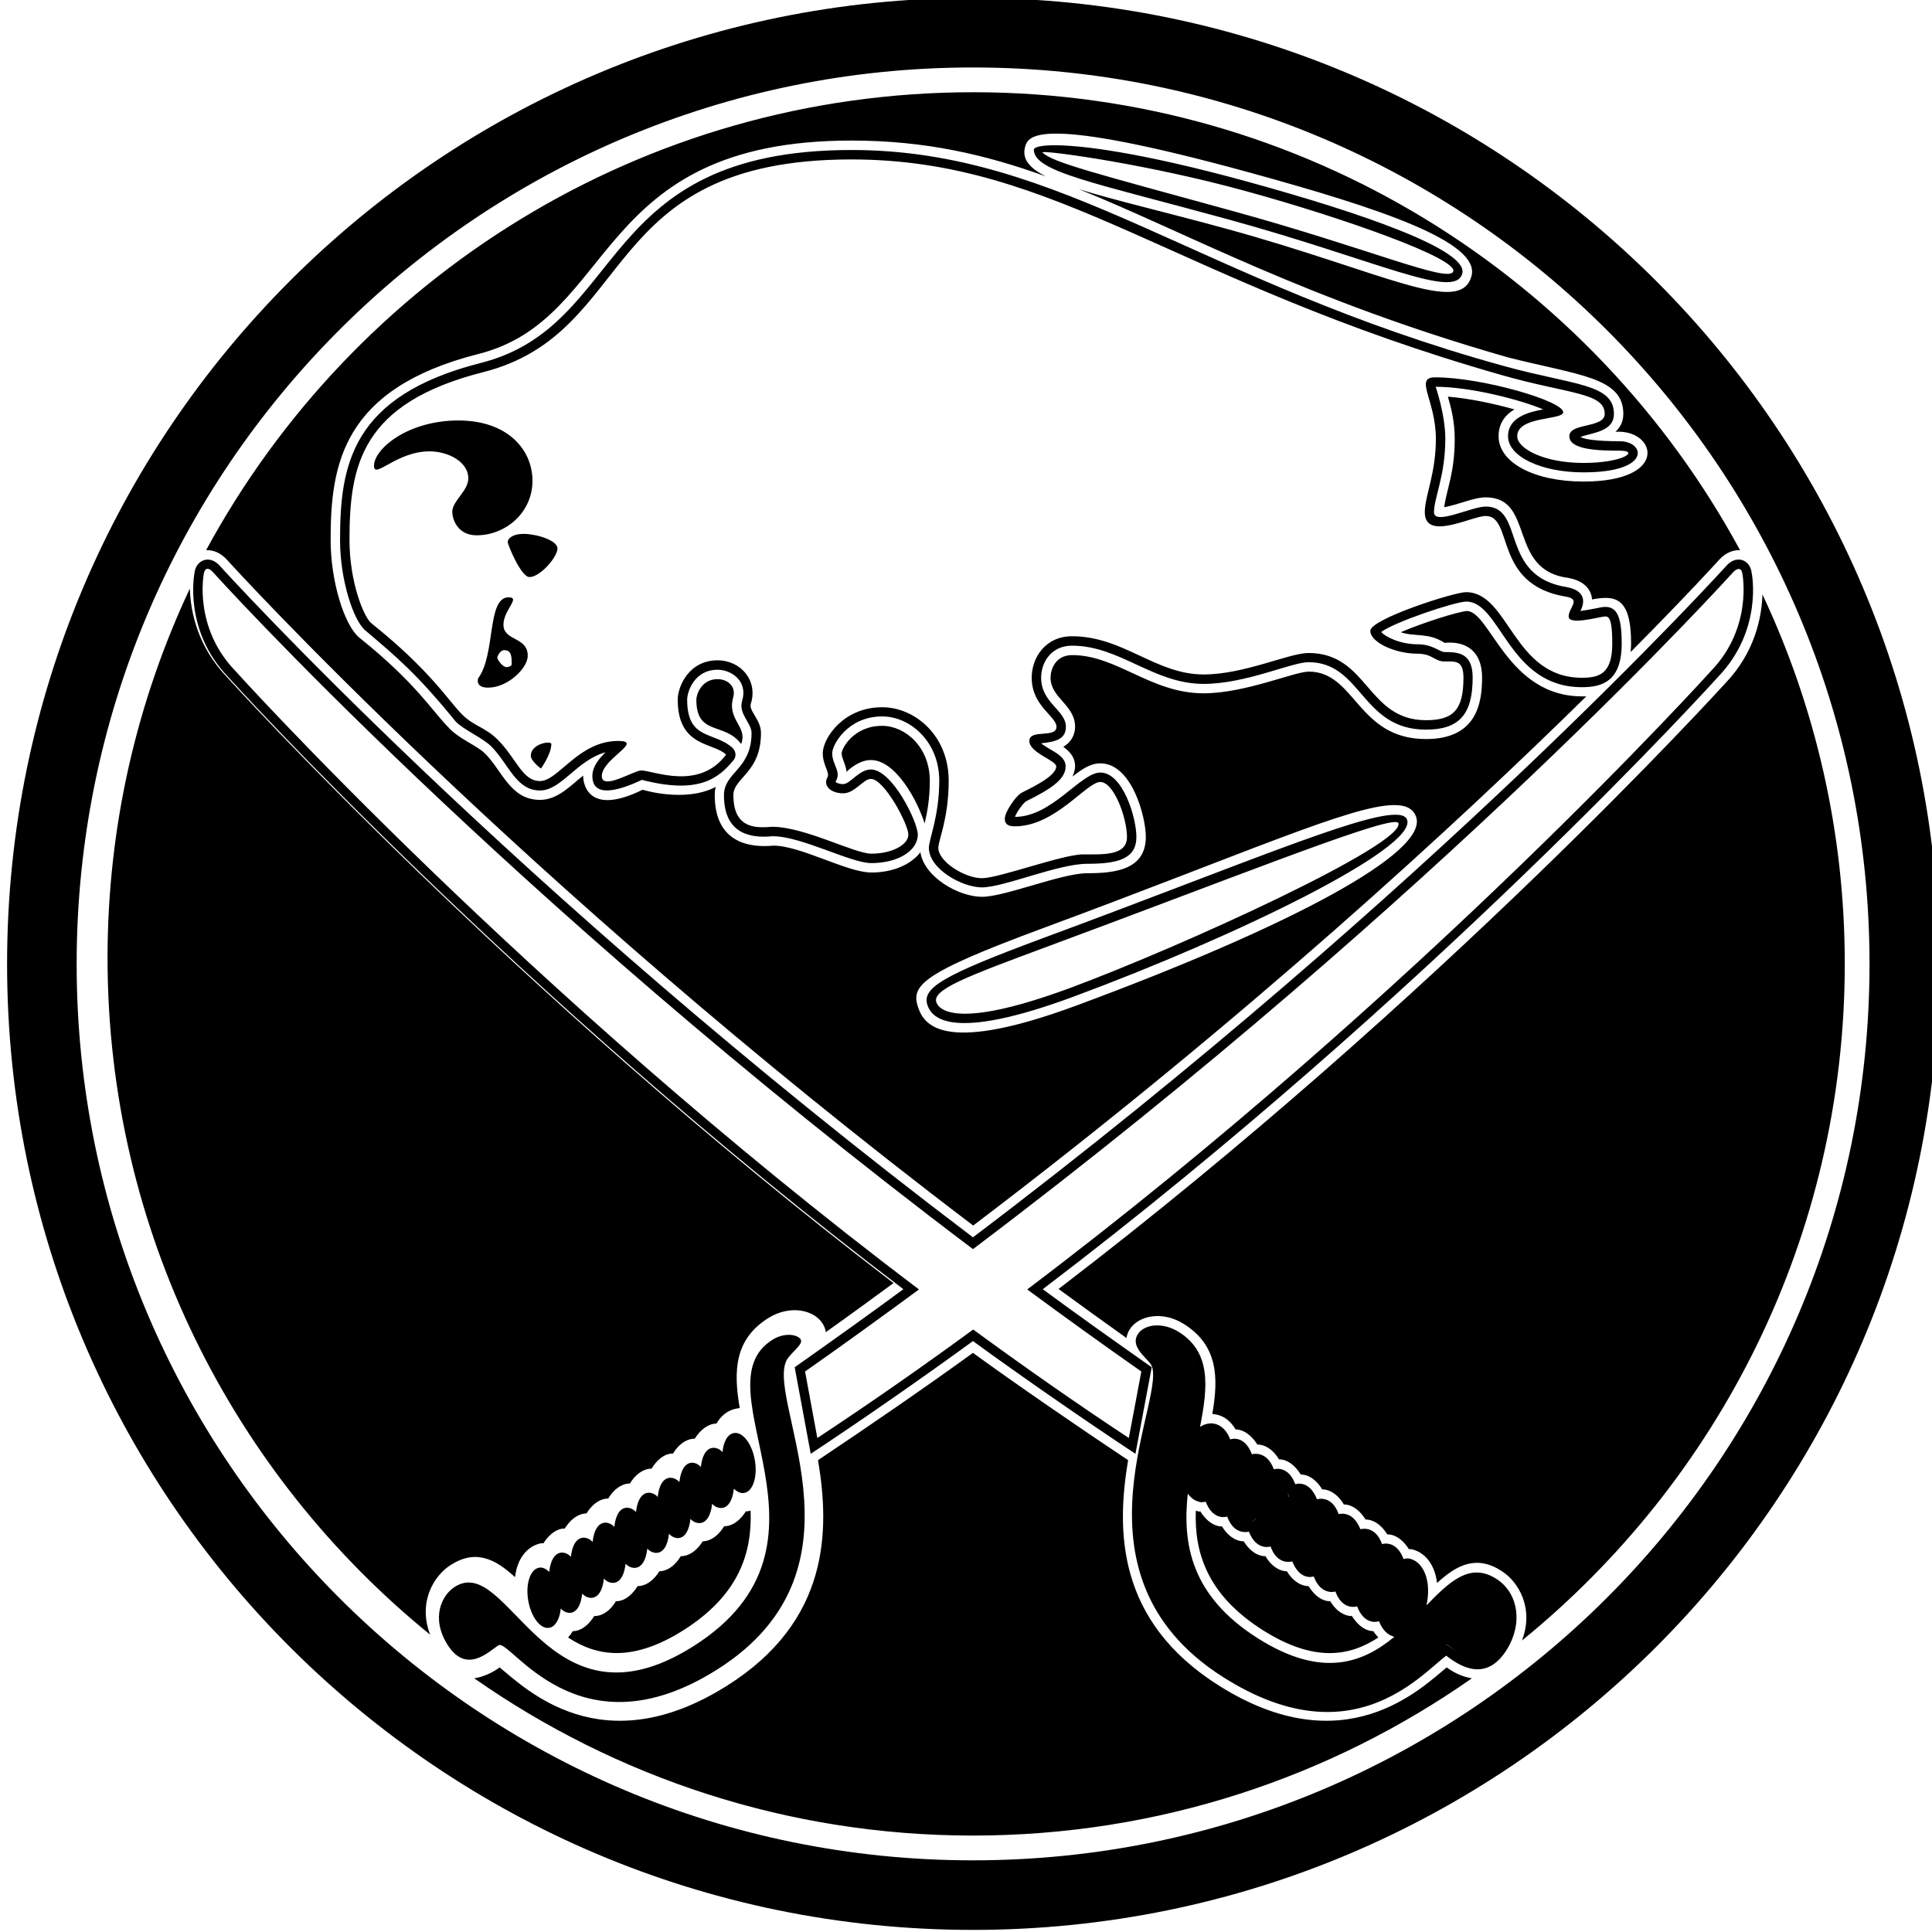 <?xml version="1.0" encoding="UTF-8" standalone="no"?>
<!-- Generator: Adobe Illustrator 13.0.1, SVG Export Plug-In . SVG Version: 6.00 Build 14948)  -->

<svg
   xmlns:dc="http://purl.org/dc/elements/1.1/"
   xmlns:cc="http://creativecommons.org/ns#"
   xmlns:rdf="http://www.w3.org/1999/02/22-rdf-syntax-ns#"
   xmlns:svg="http://www.w3.org/2000/svg"
   xmlns="http://www.w3.org/2000/svg"
   xmlns:sodipodi="http://sodipodi.sourceforge.net/DTD/sodipodi-0.dtd"
   xmlns:inkscape="http://www.inkscape.org/namespaces/inkscape"
   version="1.1"
   id="Layer_1"
   x="0px"
   y="0px"
   width="300"
   height="300"
   viewBox="0 0 300 300"
   enable-background="new 0 0 262.602 262.601"
   xml:space="preserve"
   inkscape:version="0.48.3.1 r9886"
   sodipodi:docname="BUF.svg"><defs
   id="defs312" /><sodipodi:namedview
   pagecolor="#ffffff"
   bordercolor="#666666"
   borderopacity="1"
   objecttolerance="10"
   gridtolerance="10"
   guidetolerance="10"
   inkscape:pageopacity="0"
   inkscape:pageshadow="2"
   inkscape:window-width="1366"
   inkscape:window-height="744"
   id="namedview310"
   showgrid="false"
   fit-margin-top="0"
   fit-margin-left="0"
   fit-margin-right="0"
   fit-margin-bottom="0"
   inkscape:zoom="1.7974036"
   inkscape:cx="125.9655"
   inkscape:cy="147.41119"
   inkscape:window-x="0"
   inkscape:window-y="24"
   inkscape:window-maximized="1"
   inkscape:current-layer="Layer_1" /><path
   style="fill:#000000"
   d="m 151.082,-0.326 c -82.836,0 -149.982,67.171 -149.982,150.018 0,82.843 67.146,149.982 149.982,149.982 82.837,0 150.018,-67.14 150.018,-149.982 0,-82.847 -67.182,-150.018 -150.018,-150.018 z m 0,10.802 c 76.874,0 139.216,62.344 139.216,139.216 0,76.869 -62.343,139.18 -139.216,139.18 -76.862,0 -139.18,-62.311 -139.18,-139.18 0,-76.873 62.318,-139.216 139.18,-139.216 z m 0.037,3.845 c -51.4,0 -96.202,28.81 -119.114,71.109 1.049,-0.054 2.187,0.376 3.149,1.391 0.491,0.547 45.011,49.681 115.965,103.479 42.454,-32.209 75.444,-62.733 95.203,-82.168 -0.217,0.012 -0.442,0 -0.659,0 -11.625,0 -14.286,-13.255 -17.906,-13.255 -1.458,0.124 -6.947,1.868 -10.253,3.295 2.182,0.756 4.239,-0.011 6.811,1.648 3.316,-0.318 5.822,1.277 5.822,5.383 0,4.094 -0.893,9.557 -8.715,9.557 -10.652,0 -10.928,-10.472 -18.198,-10.472 -2.215,0 -9.882,3.369 -16.331,3.369 -8.199,0 -13.449,-5.932 -20.395,-5.932 -2.668,0 -3.369,2.288 -3.369,3.515 0,3.132 3.808,4.229 3.808,7.616 0,1.086 -0.459,2.291 -1.831,3.112 0.973,0.697 1.831,1.582 1.831,3.039 0,0.561 -0.186,1.082 -0.403,1.575 1.513,-1.172 2.798,-2.051 4.321,-2.051 4.883,0 7.067,8.275 7.067,11.424 0,5.137 -4.841,5.639 -9.118,5.639 -3.976,0 -12.733,3.662 -16.331,3.662 -3.608,0 -8.963,-3.053 -9.557,-6.921 -1.415,1.869 -4.182,3.149 -7.616,3.149 -3.771,0 -10.984,-4.174 -15.196,-4.174 -3.252,0.308 -9.118,-0.113 -9.118,-7.836 0,-0.464 0.049,-0.898 0.146,-1.282 -4.775,2.496 -11.351,0.439 -11.351,0.439 -8.091,3.991 -9.239,-0.507 -9.227,-2.197 -1.695,1.285 -3.828,3.772 -6.701,3.772 -4.7,0 -5.897,-4.688 -8.642,-7.287 -1.101,-1.106 -4.006,-2.226 -5.529,-3.918 -2.593,-2.604 -5.059,-6.914 -13.841,-13.951 -2.43,-1.956 -4.504,-8.913 -4.504,-15.196 0,-11.667 1.774,-23.516 22.959,-28.891 21.649,-5.466 17.558,-33.138 57.927,-33.138 11.365,0 20.729,2.152 30.172,5.566 -2.571,-1.301 -3.73,-2.719 -3.222,-4.577 0.476,-1.755 1.888,-5.089 35.042,4.028 20.018,5.498 35.732,10.735 34.273,16.038 -1.718,6.261 -13.618,-0.642 -37.935,-7.323 -9.723,-2.668 -17.599,-4.475 -23.032,-6.188 16.886,6.822 35.218,17.136 66.569,26.108 10.976,2.809 17.979,3.063 17.979,8.788 0,1.264 -0.528,2.117 -1.208,2.783 6.276,-0.421 8.524,7.726 -4.98,7.726 -7.637,0 -13.182,-2.936 -13.182,-7.03 0,-2.069 1.081,-3.342 2.453,-4.174 -3.111,-0.88 -6.998,-1.712 -10.326,-1.977 0.486,1.669 1.062,3.844 1.062,6.554 0,5.224 -1.204,7.643 -1.648,10.619 2.291,-0.421 4.652,-1.538 6.445,-1.538 7.756,0 3.343,11.362 12.926,12.523 3.685,0.708 3.588,3.332 3.588,3.332 3.587,-0.675 6.078,-0.386 6.078,6.847 0,0.464 -0.04,0.887 -0.073,1.318 8.891,-8.951 13.678,-14.249 13.841,-14.427 0.961,-1.016 2.112,-1.445 3.149,-1.391 C 247.283,43.131 202.498,14.321 151.119,14.321 z m 12.193,8.239 c -1.935,0.041 -2.79,0.343 -2.783,0.696 0.075,3.462 9.406,5.101 30.428,10.875 22.87,6.292 34.97,12.475 36.104,8.349 0.994,-3.641 -15.37,-9.328 -33.248,-14.244 -16.8,-4.615 -26.245,-5.765 -30.502,-5.676 z m -31.088,0.732 c -39.873,0 -34.735,27.264 -57.561,33.065 -20.18,5.12 -21.86,15.941 -21.86,27.499 0,6.239 2.096,12.564 3.955,14.061 4.72,4.013 7.945,6.661 13.951,14.061 1.092,1.237 4.248,2.6 5.566,3.918 2.744,2.744 3.831,6.847 7.58,6.847 3.316,0 5.685,-4.695 10.179,-5.932 -1.059,1.026 -2.051,2.239 -2.051,3.698 0,3.295 3.757,2.449 7.689,0.586 8.772,2.27 11.878,-0.186 14.244,-3.076 0.453,-0.552 0.361,-1.35 -0.146,-1.867 -2.852,-2.631 -7.067,-1.133 -7.067,-7.506 0,-1.237 1.105,-4.65 4.724,-4.65 2.042,0 4.76,1.663 3.808,4.833 -0.605,2.004 1.465,3.441 1.465,4.98 0,5.688 -4.284,6.07 -4.284,9.667 0,6.493 4.792,6.631 7.58,6.371 4.471,0 12.075,4.174 15.306,4.174 4.116,0 7.213,-1.908 7.213,-4.431 0,-1.966 -3.981,-10.106 -7.287,-10.106 -1.826,0 -3.226,2.27 -4.284,2.27 -0.767,0 -1.153,-0.269 -1.208,-0.366 0.995,-1.583 -0.513,-2.584 -0.513,-4.431 0,-1.323 2.425,-5.712 7.763,-5.712 4.277,0 8.861,3.833 8.861,9.996 0,5.466 -1.611,9.107 -1.611,10.399 0,3.273 5.138,6.152 8.239,6.152 3.37,0 11.837,-3.662 16.331,-3.662 4.797,0 7.653,-0.767 7.653,-4.174 0,-3.052 -2.125,-9.996 -5.602,-9.996 -3.047,0 -7.508,6.884 -13.255,6.884 0.281,-0.757 1.268,-2.131 1.721,-2.417 3.663,-1.815 6.152,-3.357 6.152,-5.419 0,-1.803 -2.458,-2.46 -3.808,-3.588 2.496,-0.244 3.845,-0.776 3.845,-2.563 0,-2.577 -3.845,-3.712 -3.845,-7.616 -0.002,-2.491 1.642,-4.98 4.797,-4.98 7.443,0 12.621,5.932 20.432,5.932 6.546,0 13.647,-3.369 16.294,-3.369 8.285,0 8.199,10.472 18.235,10.472 5.153,0 7.25,-2.357 7.25,-8.092 0,-3.84 -2.273,-3.955 -4.357,-3.955 -0.79,0 -1.823,-1.208 -4.211,-1.208 -2.732,0 -5.024,-1.186 -5.639,-1.904 2.041,-1.55 11.491,-4.724 13.219,-4.724 5.358,0 6.545,13.292 17.942,13.292 3.057,0 6.188,-0.826 6.188,-6.774 0,-4.57 -0.881,-5.989 -3.149,-5.639 -1.707,0.367 -3.259,0.586 -3.259,0.586 0.854,-1.685 0.52,-3.19 -2.051,-3.698 -10.673,-1.646 -6.437,-12.523 -12.669,-12.523 -2.161,0 -8.019,2.981 -8.019,0.879 0,-2.209 1.758,-5.679 1.758,-11.388 0,-3.798 -1.501,-8.092 -1.501,-8.092 5.434,0.011 13.197,2.019 16.697,3.515 -2.236,0.411 -5.456,1.209 -5.456,4.174 0,3.144 5.128,5.602 11.717,5.602 10.694,0 9.538,-4.833 5.639,-4.833 -4.062,0 -5.553,-0.361 -6.115,-0.659 1.858,-0.702 5.2,-0.801 5.2,-3.588 0,-4.688 -6.237,-4.453 -16.953,-7.397 C 185.752,43.696 165.045,23.292 132.224,23.292 z m 29.733,0.33 c 1.418,-0.162 16.707,1.986 31.454,6.042 15.729,4.321 32.798,10.478 32.259,12.45 -0.552,1.977 -12.903,-3.481 -34.346,-9.374 -21.454,-5.898 -27.797,-7.489 -29.44,-9.044 -0.033,-0.031 -0.021,-0.062 0.073,-0.073 z m -29.769,1.135 c 32.128,0 49.92,18.958 101.062,33.504 10.283,2.933 15.928,2.679 15.928,6.005 0,2.258 -5.492,1.334 -5.492,3.479 0,2.144 4.737,2.234 7.836,2.234 3.09,0 0.562,1.904 -5.639,1.904 -6.213,0 -10.289,-2.259 -10.289,-4.138 0,-3.177 7.14,-2.476 7.14,-3.735 0,-1.761 -12.667,-5.419 -19.883,-5.419 -3.316,0 0.11,3.539 0.11,9.557 0,5.429 -1.721,8.865 -1.721,11.388 0,4.57 7.329,0.586 9.447,0.586 4.419,0 1.085,10.643 12.45,12.523 2.454,0.4 0.439,1.732 0.439,3.076 0,1.362 4.31,0.182 5.163,0.073 0.864,-0.123 1.611,-0.579 1.611,4.138 0,4.71 -2.022,5.309 -4.724,5.309 -10.672,0 -11.303,-13.292 -17.979,-13.292 -1.89,0 -14.866,4.181 -14.866,6.005 0,1.772 3.834,3.552 7.323,3.552 2.376,0 2.601,1.208 4.211,1.208 1.598,0 2.929,-0.254 2.929,2.49 0,5.007 -1.544,6.628 -5.822,6.628 -9.193,0 -8.977,-10.436 -18.235,-10.436 -3.025,0 -9.974,3.332 -16.294,3.332 -7.465,0 -12.46,-5.932 -20.432,-5.932 -4.083,-10e-4 -6.261,3.268 -6.261,6.445 0,4.402 3.845,5.968 3.845,7.616 0,1.836 -4.211,0.296 -4.211,2.197 0,1.848 4.174,3.009 4.174,3.955 0,1.658 -4.582,3.631 -5.456,4.138 -0.865,0.524 -2.527,2.926 -2.527,3.991 0,1.048 0.84,1.172 1.575,1.172 6.266,0 11.117,-6.884 13.255,-6.884 2.128,0 4.138,5.609 4.138,8.532 0,2.933 -3.634,2.71 -6.811,2.71 -3.187,0 -13.062,3.698 -15.709,3.698 -2.647,0 -6.774,-2.552 -6.774,-4.724 0,-1.161 1.611,-4.538 1.611,-10.399 0,-7.059 -5.271,-11.424 -10.326,-11.424 -6.093,0 -9.227,4.876 -9.227,7.14 0,1.875 1.142,3.017 0.732,3.735 -0.735,1.248 0.444,2.49 2.453,2.49 1.803,0 3.097,-2.234 4.284,-2.234 2.085,0 5.822,7.049 5.822,8.642 0,1.583 -2.539,2.966 -5.749,2.966 -2.636,0 -10.356,-4.174 -15.379,-4.174 -2.14,0.135 -6.042,0.592 -6.042,-4.907 0,-2.732 4.284,-3.439 4.284,-9.667 0,-2.069 -1.932,-3.411 -1.575,-4.54 1.145,-3.591 -1.566,-6.737 -5.163,-6.737 -4.462,0 -6.188,4.073 -6.188,6.115 0,7.426 5.606,6.625 7.506,8.532 -4.202,5.672 -11.346,2.453 -13.182,2.453 -1.092,0 -6.115,3.168 -6.115,0.879 0,-2.68 6.631,-5.456 2.527,-5.456 -6.147,0 -9.268,6.225 -12.12,6.225 -2.765,0 -3.65,-3.501 -6.554,-6.408 -1.933,-1.95 -3.736,-2.114 -5.529,-3.918 -2.14,-2.123 -4.905,-6.824 -14.097,-14.171 -1.199,-0.961 -3.405,-6.433 -3.405,-12.926 0,-11.558 1.77,-21.248 20.762,-26.071 C 99.023,51.698 92.671,24.757 132.188,24.757 z M 71.184,65.291 c -7.886,0 -13.109,4.427 -13.109,7.03 0,2.167 3.473,-2.234 8.605,-2.234 3.014,0 6.042,1.69 6.042,4.174 0,1.993 -2.49,3.51 -2.49,5.2 0,1.215 0.854,3.662 3.772,3.662 4.549,0 8.678,-3.559 8.678,-8.458 0,-4.899 -3.925,-9.374 -11.498,-9.374 z m 10.143,17.613 c -1.879,0 -2.49,0.814 -2.49,1.245 0,0.443 2.083,5.456 3.369,5.456 1.695,0 4.357,-3.123 4.357,-4.431 0,-1.314 -3.357,-2.27 -5.236,-2.27 z m -49.14,3.991 c -1.006,0.029 -1.843,0.839 -1.977,2.014 -0.055,0.296 -1.716,8.984 5.2,16.185 0.518,0.589 44.729,49.391 104.87,95.093 -5.251,3.868 -11.381,8.242 -16.88,12.12 l 2.49,13.438 c 7.983,-5.27 17.598,-11.962 25.192,-17.503 7.606,5.541 17.256,12.232 25.229,17.503 l 2.527,-13.438 c -5.509,-3.878 -11.678,-8.252 -16.917,-12.12 60.127,-45.702 104.363,-94.505 104.87,-95.093 6.925,-7.201 5.275,-15.888 5.2,-16.185 -0.217,-1.879 -2.203,-2.847 -3.845,-1.135 C 267.647,88.33 222.663,137.97 151.082,192.131 79.502,137.97 34.552,88.33 34.055,87.774 c -0.608,-0.642 -1.264,-0.896 -1.867,-0.879 z m 0,1.428 c 0.378,-0.034 0.806,0.439 0.806,0.439 0,0 45.072,50.12 118.089,105.2 73.028,-55.08 118.125,-105.2 118.125,-105.2 0,0 1.139,-1.141 1.355,0.366 0,0 1.638,8.278 -4.833,15.013 0,0 -44.767,49.683 -106.225,96.082 5.747,4.233 11.662,8.497 17.722,12.743 l -1.941,10.326 c -8.264,-5.453 -16.325,-11.107 -24.167,-16.844 -7.842,5.737 -15.928,11.389 -24.204,16.844 l -1.904,-10.326 c 6.061,-4.245 11.928,-8.509 17.686,-12.743 C 81.25,153.824 36.509,104.141 36.509,104.141 30.027,97.408 31.639,89.129 31.639,89.129 c 0.085,-0.565 0.322,-0.785 0.549,-0.806 z m -2.71,3.076 C 21.29,108.824 16.699,128.254 16.699,148.74 c 0,42.358 19.53,80.254 50.092,105.09 -1.901,-4.951 0.489,-9.12 3.222,-10.839 3.91,-2.474 6.913,-0.883 9.96,1.904 0.323,-2.81 1.848,-4.872 4.138,-5.273 0.076,-0.012 0.181,0.047 0.256,0.037 1.609,-2.515 3.332,-2.307 3.332,-2.307 1.544,-2.495 3.369,-2.343 3.369,-2.343 1.555,-2.506 3.369,-2.307 3.369,-2.307 1.513,-2.506 3.369,-2.343 3.369,-2.343 1.523,-2.474 3.369,-2.307 3.369,-2.307 1.578,-2.572 3.332,-2.343 3.332,-2.343 1.501,-2.483 3.369,-2.307 3.369,-2.307 1.61,-2.515 3.369,-2.343 3.369,-2.343 0.735,-1.254 1.798,-2.114 3.149,-2.343 0.172,-0.041 0.314,-0.05 0.476,-0.073 -0.994,-5.683 -0.846,-10.644 4.394,-13.951 3.393,-2.138 7.131,-1.301 8.458,0.806 0.292,0.464 0.448,0.912 0.513,1.355 3.641,-2.581 7.409,-5.348 10.509,-7.616 C 79.283,153.787 35.772,105.728 35.264,105.167 30.629,100.343 29.585,94.894 29.478,91.399 z m 244.196,0.915 c -0.108,3.494 -1.151,8.979 -5.785,13.804 -0.53,0.561 -44.056,48.584 -103.515,94.031 3.1,2.27 6.905,5.035 10.546,7.616 0.066,-0.443 0.221,-0.891 0.513,-1.355 1.339,-2.107 5.031,-2.944 8.422,-0.806 5.249,3.305 5.386,8.268 4.394,13.951 0.151,0.023 0.35,0.032 0.513,0.073 1.339,0.228 2.367,1.089 3.112,2.343 0,0 1.781,-0.171 3.369,2.343 0,0 1.878,-0.176 3.369,2.307 0,0 1.77,-0.228 3.369,2.343 0,0 1.819,-0.167 3.332,2.307 0,0 1.856,-0.162 3.369,2.343 0,0 1.813,-0.162 3.369,2.343 0,0 1.824,-0.187 3.369,2.307 0,0 1.77,-0.209 3.369,2.307 0.075,0.012 0.134,-0.047 0.22,-0.037 2.291,0.401 3.803,2.463 4.138,5.273 3.036,-2.788 6.071,-4.378 9.96,-1.904 2.744,1.719 5.124,5.89 3.222,10.839 30.551,-24.835 50.128,-62.73 50.128,-105.09 0.004,-20.484 -4.589,-39.917 -12.779,-57.342 z m -194.691,0.439 c -3.414,0 -1.979,8.844 -4.724,12.559 0,0 -0.569,1.465 1.538,1.465 3.047,0 6.152,-3.019 6.152,-4.943 0,-3.009 -3.772,-2.257 -3.772,-4.833 0,-2.279 2.728,-4.248 0.806,-4.248 z m -0.732,8.202 c 1.155,0 1.208,0.918 1.208,2.16 0,0.319 -0.46,0.476 -0.806,0.476 -0.594,0 -1.428,-1.135 -1.428,-1.465 0,-0.314 0.506,-1.172 1.025,-1.172 z m 33.175,4.504 c -2.516,0 -3.296,2.391 -3.296,3.186 0,5.688 4.376,3.411 6.957,6.884 0.919,-2.376 -1.428,-3.385 -1.428,-6.005 0,-0.76 0.293,-1.397 0.293,-1.904 0.001,-1.373 -1.24,-2.16 -2.527,-2.16 z m 25.558,7.25 c -4.462,0 -6.256,3.502 -6.298,4.248 0,0.784 0.672,1.775 0.769,2.893 0,0 1.74,-1.831 3.772,-1.831 3.9,0 7.278,6.397 8.349,9.85 0.389,-1.626 0.806,-3.797 0.806,-6.628 -0.001,-5.267 -3.843,-8.532 -7.397,-8.532 z m -51.886,2.6 c -0.897,-0.008 -2.673,0.637 -2.673,2.051 0,0.826 1.575,1.977 1.575,1.977 0,0 1.611,-2.216 1.611,-3.808 -2.93e-4,-0.147 -0.214,-0.217 -0.513,-0.22 z m 131.38,9.703 c 1.856,-0.005 2.949,0.564 3.405,1.794 2.042,5.532 -19.487,17.031 -52.728,29.33 -19.91,7.368 -23.448,3.364 -24.497,0.549 -1.306,-3.549 -0.16,-5.359 19.297,-12.559 31.573,-11.676 47.895,-19.097 54.522,-19.114 z m 0.073,1.501 c -5.956,0.091 -24.752,8.121 -54.083,18.967 -16.216,6.006 -19.433,7.927 -18.418,10.692 0.714,1.945 3.817,5.555 22.592,-1.391 25.409,-9.403 53.471,-23.118 51.849,-27.499 -0.208,-0.563 -0.838,-0.786 -1.941,-0.769 z m 0.183,1.135 c 0.218,0.012 0.366,0.047 0.403,0.146 1.199,3.23 -33.431,19.113 -51.007,25.632 -17.651,6.515 -20.316,3.332 -20.725,2.234 -0.735,-1.974 4.554,-3.975 17.539,-8.788 27.296,-10.102 50.514,-19.408 53.79,-19.224 z m -37.495,78.176 c -1.162,0.105 -2.099,0.609 -2.563,1.355 -1.155,1.815 1.065,3.417 1.941,4.54 3.359,4.278 -14.362,32.516 11.424,48.773 19.683,12.413 30.392,-0.251 34.529,-3.405 1.999,1.577 6.145,4.255 9.374,-0.879 2.55,-4.032 1.877,-8.854 -1.611,-11.058 -4.074,-2.581 -7.207,0.401 -10.839,4.138 0.043,-0.151 0.077,-0.339 0.11,-0.513 0.606,-3.488 -0.63,-6.394 -2.856,-6.774 -0.259,-0.053 -0.536,0.039 -0.806,0.073 -1.166,-3.069 -3.332,-2.307 -3.332,-2.307 -1.101,-3.046 -3.369,-2.307 -3.369,-2.307 -1.199,-3.055 -3.369,-2.343 -3.369,-2.343 -1.101,-3.069 -3.369,-2.307 -3.369,-2.307 -1.221,-3.124 -3.369,-2.343 -3.369,-2.343 -1.146,-3.069 -3.332,-2.307 -3.332,-2.307 -1.101,-3.046 -3.405,-2.343 -3.405,-2.343 -1.189,-3.143 -3.369,-2.307 -3.369,-2.307 -0.497,-1.328 -1.383,-2.249 -2.527,-2.453 -0.757,-0.12 -1.501,0.08 -2.16,0.513 1.233,-6.245 1.733,-11.566 -3.259,-14.72 -1.306,-0.821 -2.683,-1.131 -3.845,-1.025 z m -57.159,1.465 c -0.664,0.065 -1.403,0.291 -2.16,0.769 -11.819,7.455 12.847,31.745 -12.303,47.602 -22.782,14.37 -28.535,-14.601 -36.983,-9.264 -2.041,1.287 -3.772,4.827 -1.135,9.008 2.938,4.666 6.461,0.981 7.909,0.073 1.782,-1.133 12.316,17.428 33.944,3.772 25.312,-15.955 6.672,-42.913 11.058,-48.444 1.038,-1.296 2.336,-2.153 1.904,-2.856 -0.27,-0.412 -1.126,-0.767 -2.234,-0.659 z m 29,2.783 c -6.675,4.86 -16.539,11.648 -24.057,16.661 1.835,10.88 1.826,24.958 -14.097,35.005 -19.532,12.327 -31.392,0.389 -35.335,-2.819 -0.983,0.714 -2.4,1.457 -3.955,1.684 21.962,15.374 48.666,24.423 77.444,24.423 28.801,0 55.519,-9.049 77.481,-24.423 -1.556,-0.226 -2.936,-0.97 -3.918,-1.684 -3.944,3.208 -15.84,15.146 -35.372,2.819 -15.923,-10.046 -15.924,-24.125 -14.097,-35.005 -7.531,-5.011 -17.407,-11.8 -24.094,-16.661 z m 33.651,0.513 c 0.358,0.649 0.612,1.331 0.769,2.087 -0.159,-0.743 -0.415,-1.448 -0.769,-2.087 z M 113.953,222.523 c -0.973,0.163 -1.629,1.357 -1.758,2.966 -0.767,-0.917 -2.938,-1.485 -3.369,2.307 -0.778,-0.929 -2.901,-1.437 -3.332,2.343 -0.778,-0.917 -2.948,-1.476 -3.369,2.307 -0.766,-0.92 -2.948,-1.427 -3.369,2.343 -0.778,-0.908 -2.938,-1.485 -3.369,2.307 -0.778,-0.917 -2.948,-1.437 -3.369,2.343 -0.766,-0.917 -2.948,-1.473 -3.369,2.307 -0.778,-0.917 -2.938,-1.448 -3.369,2.343 -0.498,-0.499 -1.034,-0.766 -1.575,-0.659 -1.36,0.238 -2.127,2.518 -1.684,5.09 0.442,2.573 1.897,4.485 3.259,4.248 0.961,-0.161 1.654,-1.391 1.794,-3.003 0.766,0.929 2.9,1.474 3.332,-2.307 0.778,0.908 2.948,1.448 3.369,-2.343 0.778,0.929 2.936,1.463 3.369,-2.307 0.766,0.906 2.948,1.437 3.369,-2.343 0.766,0.906 2.948,1.473 3.369,-2.307 0.778,0.929 2.9,1.474 3.332,-2.307 0.778,0.908 2.936,1.437 3.369,-2.343 0.766,0.906 2.947,1.437 3.369,-2.343 0.507,0.497 1.071,0.758 1.611,0.659 1.36,-0.238 2.091,-2.52 1.648,-5.09 -0.443,-2.572 -1.899,-4.449 -3.259,-4.211 z m 86.012,9.118 c 0.05,0.23 0.114,0.492 0.146,0.769 -0.011,0.012 -0.026,0.025 -0.037,0.037 -0.032,-0.288 -0.06,-0.564 -0.11,-0.806 z m -15.525,0.293 c 0.509,0.711 1.166,1.167 1.977,1.318 0.27,0.043 0.526,-0.03 0.806,-0.073 1.167,3.069 3.332,2.307 3.332,2.307 1.101,3.046 3.369,2.343 3.369,2.343 1.199,3.057 3.369,2.307 3.369,2.307 1.091,3.066 3.369,2.307 3.369,2.307 1.231,3.122 3.332,2.343 3.332,2.343 1.145,3.057 3.369,2.343 3.369,2.343 1.101,3.047 3.369,2.307 3.369,2.307 1.199,3.145 3.405,2.307 3.405,2.307 0.476,1.278 1.322,2.171 2.38,2.417 -4.893,4.062 -11.269,6.503 -21.164,0.256 -10.435,-6.589 -11.764,-14.706 -10.912,-22.483 z m -67.887,2.636 c -0.172,0.041 -0.35,0.086 -0.513,0.11 -0.075,0.021 -0.144,-0.023 -0.22,0 -1.599,2.516 -3.369,2.307 -3.369,2.307 -1.535,2.495 -3.332,2.343 -3.332,2.343 -1.578,2.517 -3.405,2.307 -3.405,2.307 -1.502,2.506 -3.332,2.343 -3.332,2.343 -1.523,2.485 -3.369,2.307 -3.369,2.307 -1.598,2.57 -3.369,2.343 -3.369,2.343 -1.49,2.497 -3.369,2.307 -3.369,2.307 -1.588,2.529 -3.332,2.343 -3.332,2.343 -0.217,0.367 -0.451,0.686 -0.732,0.989 4.398,2.895 9.896,3.913 17.869,-1.099 8.708,-5.508 10.71,-12.034 10.472,-18.601 z m 69.132,0 c -0.238,6.545 1.765,13.102 10.472,18.601 7.972,5.023 13.473,3.994 17.869,1.098 -0.281,-0.302 -0.542,-0.622 -0.769,-0.989 -10e-4,-0.002 -1.743,0.173 -3.332,-2.343 0,0 -1.868,0.178 -3.369,-2.307 0,0 -1.77,0.226 -3.369,-2.343 0,0 -1.845,0.167 -3.369,-2.307 0,0 -1.819,0.162 -3.332,-2.343 0,0 -1.802,0.198 -3.369,-2.307 0,0 -1.844,0.178 -3.369,-2.307 0,0 -1.77,0.197 -3.369,-2.343 -0.087,0 -0.154,0.048 -0.22,0.037 -0.163,-0.032 -0.325,-0.104 -0.476,-0.146 z m 9.301,1.245 c 0.001,0.013 -0.001,0.023 0,0.037 -0.195,0.227 -0.486,0.431 -0.806,0.549 0.318,-0.121 0.611,-0.356 0.806,-0.586 z m 1.025,2.636 c 0.162,0.137 0.34,0.233 0.513,0.293 -0.172,-0.059 -0.35,-0.15 -0.513,-0.293 z m 28.598,16.953 c 0.073,-0.002 0.127,0.002 0.183,0.037 0.356,0.228 0.86,0.664 1.428,1.062 -0.583,-0.4 -1.063,-0.798 -1.428,-1.025 -0.111,-0.071 -0.259,-0.07 -0.439,0 0.09,-0.036 0.183,-0.071 0.256,-0.073 z"
/>


</svg>
